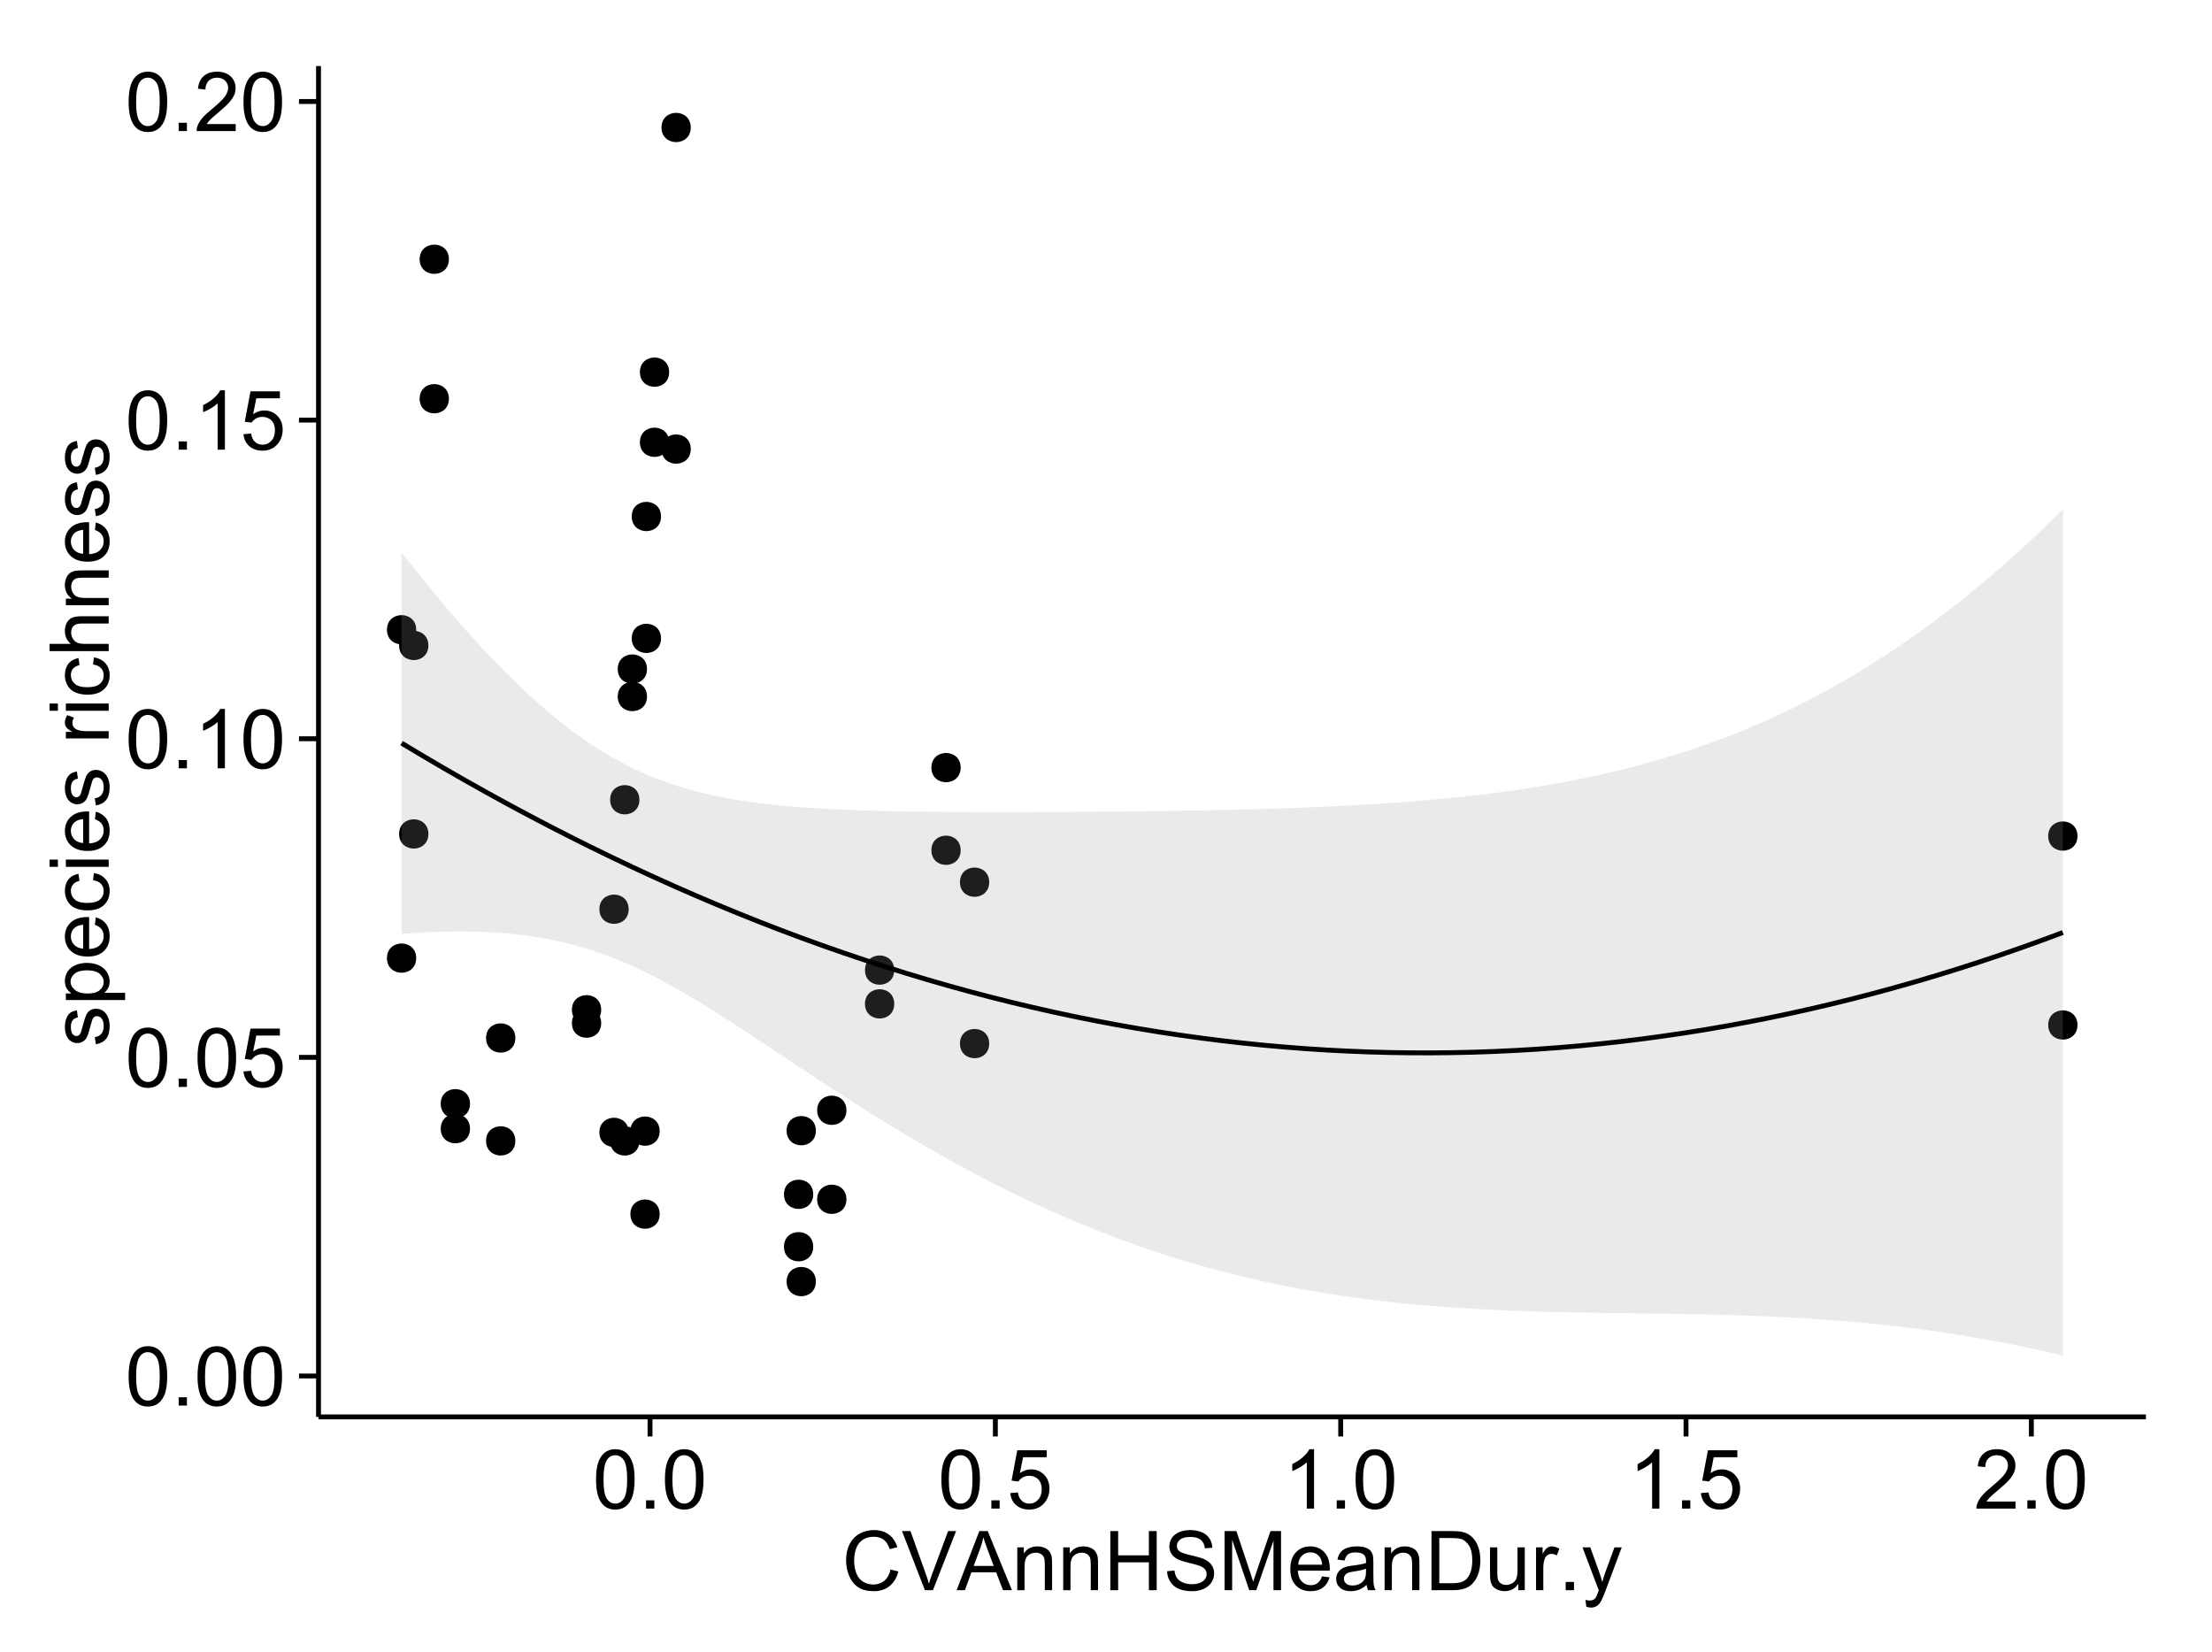 <?xml version="1.0" encoding="UTF-8"?>
<svg xmlns="http://www.w3.org/2000/svg" xmlns:xlink="http://www.w3.org/1999/xlink" width="482pt" height="360pt" viewBox="0 0 482 360" version="1.1">
<defs>
<g>
<symbol overflow="visible" id="glyph0-0">
<path style="stroke:none;" d="M 0.746 -6.355 C 0.742 -7.875 0.898 -9.102 1.215 -10.031 C 1.527 -10.961 1.996 -11.676 2.613 -12.18 C 3.23 -12.684 4.008 -12.938 4.949 -12.938 C 5.637 -12.938 6.242 -12.797 6.766 -12.52 C 7.285 -12.238 7.715 -11.836 8.059 -11.316 C 8.395 -10.789 8.664 -10.152 8.859 -9.398 C 9.051 -8.645 9.145 -7.629 9.148 -6.355 C 9.145 -4.84 8.992 -3.617 8.684 -2.691 C 8.371 -1.762 7.906 -1.047 7.289 -0.539 C 6.672 -0.035 5.891 0.215 4.949 0.219 C 3.703 0.215 2.727 -0.227 2.023 -1.117 C 1.168 -2.188 0.742 -3.934 0.746 -6.355 Z M 2.375 -6.355 C 2.371 -4.234 2.621 -2.824 3.117 -2.129 C 3.609 -1.426 4.219 -1.078 4.949 -1.082 C 5.672 -1.078 6.281 -1.43 6.781 -2.137 C 7.273 -2.836 7.523 -4.242 7.523 -6.355 C 7.523 -8.473 7.273 -9.883 6.781 -10.582 C 6.281 -11.277 5.664 -11.625 4.93 -11.629 C 4.199 -11.625 3.621 -11.316 3.191 -10.703 C 2.645 -9.918 2.371 -8.469 2.375 -6.355 Z M 2.375 -6.355 "/>
</symbol>
<symbol overflow="visible" id="glyph0-1">
<path style="stroke:none;" d="M 1.633 0 L 1.633 -1.801 L 3.438 -1.801 L 3.438 0 Z M 1.633 0 "/>
</symbol>
<symbol overflow="visible" id="glyph0-2">
<path style="stroke:none;" d="M 0.746 -3.375 L 2.406 -3.516 C 2.527 -2.707 2.812 -2.098 3.266 -1.691 C 3.711 -1.281 4.254 -1.078 4.887 -1.082 C 5.648 -1.078 6.293 -1.363 6.82 -1.941 C 7.344 -2.512 7.605 -3.273 7.609 -4.227 C 7.605 -5.125 7.352 -5.84 6.848 -6.363 C 6.34 -6.883 5.676 -7.141 4.859 -7.145 C 4.344 -7.141 3.887 -7.027 3.48 -6.797 C 3.07 -6.566 2.746 -6.266 2.516 -5.898 L 1.027 -6.09 L 2.277 -12.711 L 8.684 -12.711 L 8.684 -11.195 L 3.543 -11.195 L 2.848 -7.734 C 3.621 -8.273 4.43 -8.543 5.281 -8.543 C 6.402 -8.543 7.352 -8.152 8.129 -7.371 C 8.898 -6.59 9.285 -5.586 9.289 -4.367 C 9.285 -3.195 8.945 -2.188 8.27 -1.344 C 7.441 -0.301 6.316 0.215 4.887 0.219 C 3.715 0.215 2.758 -0.109 2.016 -0.766 C 1.273 -1.418 0.848 -2.289 0.746 -3.375 Z M 0.746 -3.375 "/>
</symbol>
<symbol overflow="visible" id="glyph0-3">
<path style="stroke:none;" d="M 6.707 0 L 5.125 0 L 5.125 -10.082 C 4.742 -9.715 4.242 -9.352 3.625 -8.988 C 3.004 -8.625 2.449 -8.352 1.961 -8.172 L 1.961 -9.703 C 2.844 -10.117 3.617 -10.621 4.281 -11.215 C 4.941 -11.805 5.41 -12.379 5.688 -12.938 L 6.707 -12.938 Z M 6.707 0 "/>
</symbol>
<symbol overflow="visible" id="glyph0-4">
<path style="stroke:none;" d="M 9.062 -1.52 L 9.062 0 L 0.547 0 C 0.531 -0.379 0.594 -0.742 0.73 -1.098 C 0.945 -1.676 1.293 -2.25 1.77 -2.812 C 2.246 -3.375 2.934 -4.023 3.84 -4.766 C 5.238 -5.906 6.188 -6.816 6.68 -7.492 C 7.172 -8.16 7.418 -8.793 7.418 -9.395 C 7.418 -10.02 7.191 -10.551 6.746 -10.98 C 6.293 -11.41 5.711 -11.625 4.992 -11.629 C 4.23 -11.625 3.621 -11.395 3.164 -10.941 C 2.703 -10.48 2.469 -9.848 2.469 -9.043 L 0.844 -9.211 C 0.953 -10.422 1.371 -11.344 2.102 -11.984 C 2.824 -12.617 3.801 -12.938 5.027 -12.938 C 6.262 -12.938 7.238 -12.594 7.961 -11.91 C 8.68 -11.223 9.039 -10.371 9.043 -9.359 C 9.039 -8.84 8.934 -8.336 8.727 -7.84 C 8.512 -7.34 8.164 -6.812 7.676 -6.266 C 7.188 -5.711 6.375 -4.957 5.238 -4 C 4.285 -3.199 3.676 -2.66 3.41 -2.379 C 3.141 -2.094 2.918 -1.805 2.742 -1.52 Z M 9.062 -1.52 "/>
</symbol>
<symbol overflow="visible" id="glyph0-5">
<path style="stroke:none;" d="M 10.582 -4.516 L 12.289 -4.086 C 11.926 -2.68 11.281 -1.613 10.355 -0.883 C 9.426 -0.148 8.293 0.215 6.953 0.219 C 5.559 0.215 4.43 -0.062 3.562 -0.629 C 2.691 -1.191 2.027 -2.012 1.578 -3.086 C 1.121 -4.156 0.895 -5.309 0.898 -6.539 C 0.895 -7.879 1.152 -9.047 1.664 -10.047 C 2.176 -11.043 2.902 -11.801 3.852 -12.324 C 4.797 -12.84 5.84 -13.102 6.977 -13.105 C 8.266 -13.102 9.352 -12.773 10.23 -12.121 C 11.105 -11.461 11.715 -10.539 12.066 -9.352 L 10.391 -8.957 C 10.086 -9.891 9.652 -10.574 9.086 -11.004 C 8.516 -11.43 7.801 -11.641 6.945 -11.645 C 5.949 -11.641 5.121 -11.406 4.457 -10.934 C 3.789 -10.457 3.324 -9.816 3.059 -9.02 C 2.789 -8.215 2.652 -7.391 2.656 -6.547 C 2.652 -5.449 2.812 -4.496 3.133 -3.68 C 3.449 -2.859 3.945 -2.246 4.621 -1.844 C 5.293 -1.438 6.023 -1.234 6.812 -1.238 C 7.762 -1.234 8.57 -1.512 9.234 -2.062 C 9.898 -2.613 10.348 -3.43 10.582 -4.516 Z M 10.582 -4.516 "/>
</symbol>
<symbol overflow="visible" id="glyph0-6">
<path style="stroke:none;" d="M 5.07 0 L 0.078 -12.883 L 1.926 -12.883 L 5.273 -3.523 C 5.543 -2.77 5.766 -2.066 5.949 -1.414 C 6.145 -2.113 6.379 -2.816 6.645 -3.523 L 10.125 -12.883 L 11.867 -12.883 L 6.82 0 Z M 5.07 0 "/>
</symbol>
<symbol overflow="visible" id="glyph0-7">
<path style="stroke:none;" d="M -0.027 0 L 4.922 -12.883 L 6.758 -12.883 L 12.031 0 L 10.09 0 L 8.586 -3.902 L 3.199 -3.902 L 1.785 0 Z M 3.691 -5.289 L 8.059 -5.289 L 6.715 -8.859 C 6.305 -9.941 6 -10.832 5.801 -11.531 C 5.637 -10.703 5.402 -9.883 5.105 -9.07 Z M 3.691 -5.289 "/>
</symbol>
<symbol overflow="visible" id="glyph0-8">
<path style="stroke:none;" d="M 1.188 0 L 1.188 -9.336 L 2.609 -9.336 L 2.609 -8.008 C 3.293 -9.031 4.285 -9.543 5.582 -9.547 C 6.141 -9.543 6.656 -9.441 7.133 -9.242 C 7.602 -9.035 7.957 -8.77 8.191 -8.445 C 8.426 -8.113 8.59 -7.727 8.684 -7.277 C 8.742 -6.98 8.77 -6.465 8.773 -5.738 L 8.773 0 L 7.188 0 L 7.188 -5.68 C 7.184 -6.32 7.121 -6.801 7.004 -7.121 C 6.879 -7.438 6.66 -7.695 6.348 -7.887 C 6.031 -8.074 5.664 -8.168 5.246 -8.172 C 4.566 -8.168 3.984 -7.953 3.5 -7.531 C 3.008 -7.102 2.766 -6.293 2.77 -5.098 L 2.77 0 Z M 1.188 0 "/>
</symbol>
<symbol overflow="visible" id="glyph0-9">
<path style="stroke:none;" d="M 1.441 0 L 1.441 -12.883 L 3.148 -12.883 L 3.148 -7.594 L 9.844 -7.594 L 9.844 -12.883 L 11.547 -12.883 L 11.547 0 L 9.844 0 L 9.844 -6.074 L 3.148 -6.074 L 3.148 0 Z M 1.441 0 "/>
</symbol>
<symbol overflow="visible" id="glyph0-10">
<path style="stroke:none;" d="M 0.809 -4.141 L 2.418 -4.281 C 2.492 -3.633 2.668 -3.102 2.949 -2.691 C 3.223 -2.277 3.656 -1.945 4.246 -1.691 C 4.828 -1.434 5.488 -1.305 6.223 -1.309 C 6.871 -1.305 7.445 -1.402 7.945 -1.598 C 8.441 -1.789 8.809 -2.055 9.055 -2.395 C 9.297 -2.727 9.422 -3.094 9.422 -3.5 C 9.422 -3.898 9.305 -4.25 9.07 -4.555 C 8.836 -4.852 8.449 -5.105 7.91 -5.316 C 7.562 -5.449 6.797 -5.66 5.613 -5.945 C 4.43 -6.227 3.602 -6.496 3.129 -6.75 C 2.512 -7.07 2.051 -7.469 1.754 -7.949 C 1.449 -8.422 1.301 -8.957 1.301 -9.555 C 1.301 -10.203 1.484 -10.812 1.852 -11.379 C 2.219 -11.941 2.758 -12.367 3.469 -12.664 C 4.18 -12.953 4.969 -13.102 5.836 -13.105 C 6.789 -13.102 7.629 -12.945 8.363 -12.641 C 9.09 -12.328 9.652 -11.879 10.043 -11.285 C 10.434 -10.688 10.645 -10.008 10.68 -9.254 L 9.043 -9.133 C 8.953 -9.941 8.656 -10.555 8.152 -10.977 C 7.641 -11.391 6.895 -11.602 5.906 -11.602 C 4.875 -11.602 4.121 -11.41 3.652 -11.035 C 3.176 -10.652 2.941 -10.199 2.945 -9.668 C 2.941 -9.203 3.109 -8.82 3.445 -8.523 C 3.773 -8.223 4.629 -7.918 6.016 -7.605 C 7.398 -7.293 8.348 -7.02 8.867 -6.785 C 9.613 -6.438 10.168 -5.996 10.527 -5.469 C 10.883 -4.938 11.062 -4.328 11.066 -3.641 C 11.062 -2.949 10.867 -2.305 10.477 -1.699 C 10.082 -1.09 9.516 -0.617 8.781 -0.285 C 8.043 0.051 7.215 0.215 6.301 0.219 C 5.133 0.215 4.156 0.051 3.371 -0.289 C 2.578 -0.625 1.961 -1.137 1.516 -1.824 C 1.066 -2.504 0.832 -3.277 0.809 -4.141 Z M 0.809 -4.141 "/>
</symbol>
<symbol overflow="visible" id="glyph0-11">
<path style="stroke:none;" d="M 1.336 0 L 1.336 -12.883 L 3.902 -12.883 L 6.953 -3.762 C 7.23 -2.91 7.434 -2.273 7.566 -1.855 C 7.711 -2.32 7.941 -3.008 8.254 -3.922 L 11.336 -12.883 L 13.633 -12.883 L 13.633 0 L 11.988 0 L 11.988 -10.785 L 8.242 0 L 6.707 0 L 2.98 -10.969 L 2.98 0 Z M 1.336 0 "/>
</symbol>
<symbol overflow="visible" id="glyph0-12">
<path style="stroke:none;" d="M 7.578 -3.008 L 9.211 -2.805 C 8.953 -1.848 8.473 -1.105 7.777 -0.578 C 7.078 -0.051 6.188 0.211 5.105 0.211 C 3.738 0.211 2.656 -0.207 1.859 -1.051 C 1.055 -1.887 0.656 -3.066 0.66 -4.586 C 0.656 -6.156 1.059 -7.375 1.871 -8.246 C 2.676 -9.109 3.727 -9.543 5.02 -9.547 C 6.266 -9.543 7.285 -9.117 8.078 -8.27 C 8.867 -7.418 9.262 -6.223 9.266 -4.684 C 9.262 -4.586 9.258 -4.445 9.254 -4.262 L 2.293 -4.262 C 2.348 -3.234 2.641 -2.449 3.164 -1.906 C 3.684 -1.359 4.332 -1.09 5.117 -1.09 C 5.691 -1.09 6.188 -1.242 6.598 -1.547 C 7.008 -1.852 7.332 -2.336 7.578 -3.008 Z M 2.383 -5.562 L 7.594 -5.562 C 7.523 -6.344 7.324 -6.934 6.996 -7.328 C 6.492 -7.934 5.836 -8.238 5.035 -8.242 C 4.305 -8.238 3.695 -7.996 3.203 -7.512 C 2.707 -7.027 2.434 -6.375 2.383 -5.562 Z M 2.383 -5.562 "/>
</symbol>
<symbol overflow="visible" id="glyph0-13">
<path style="stroke:none;" d="M 7.277 -1.152 C 6.691 -0.652 6.125 -0.301 5.586 -0.098 C 5.039 0.109 4.457 0.211 3.84 0.211 C 2.812 0.211 2.027 -0.039 1.477 -0.539 C 0.922 -1.039 0.645 -1.68 0.648 -2.461 C 0.645 -2.918 0.75 -3.336 0.961 -3.715 C 1.168 -4.09 1.438 -4.391 1.777 -4.621 C 2.113 -4.848 2.496 -5.02 2.918 -5.141 C 3.227 -5.219 3.695 -5.301 4.324 -5.379 C 5.602 -5.531 6.539 -5.711 7.145 -5.922 C 7.148 -6.137 7.152 -6.273 7.156 -6.336 C 7.152 -6.977 7.004 -7.434 6.707 -7.699 C 6.301 -8.055 5.699 -8.23 4.906 -8.234 C 4.156 -8.23 3.609 -8.102 3.258 -7.844 C 2.902 -7.582 2.637 -7.121 2.469 -6.461 L 0.922 -6.672 C 1.059 -7.332 1.293 -7.867 1.617 -8.273 C 1.938 -8.68 2.402 -8.992 3.016 -9.215 C 3.621 -9.434 4.328 -9.543 5.133 -9.547 C 5.93 -9.543 6.574 -9.449 7.074 -9.266 C 7.566 -9.074 7.934 -8.84 8.172 -8.555 C 8.402 -8.27 8.566 -7.91 8.664 -7.48 C 8.715 -7.207 8.742 -6.719 8.746 -6.02 L 8.746 -3.91 C 8.742 -2.434 8.773 -1.504 8.844 -1.117 C 8.906 -0.727 9.043 -0.355 9.246 0 L 7.594 0 C 7.43 -0.328 7.324 -0.711 7.277 -1.152 Z M 7.145 -4.684 C 6.566 -4.445 5.707 -4.246 4.562 -4.086 C 3.91 -3.988 3.449 -3.883 3.18 -3.77 C 2.91 -3.648 2.703 -3.477 2.555 -3.254 C 2.406 -3.027 2.332 -2.777 2.336 -2.504 C 2.332 -2.078 2.492 -1.727 2.816 -1.449 C 3.133 -1.164 3.602 -1.023 4.219 -1.027 C 4.828 -1.023 5.367 -1.156 5.844 -1.426 C 6.312 -1.691 6.664 -2.059 6.891 -2.523 C 7.059 -2.879 7.141 -3.406 7.145 -4.105 Z M 7.145 -4.684 "/>
</symbol>
<symbol overflow="visible" id="glyph0-14">
<path style="stroke:none;" d="M 1.391 0 L 1.391 -12.883 L 5.828 -12.883 C 6.824 -12.879 7.59 -12.816 8.121 -12.699 C 8.855 -12.527 9.484 -12.223 10.012 -11.777 C 10.688 -11.199 11.195 -10.465 11.535 -9.574 C 11.867 -8.68 12.035 -7.656 12.039 -6.512 C 12.035 -5.531 11.922 -4.664 11.695 -3.91 C 11.469 -3.152 11.176 -2.527 10.816 -2.035 C 10.457 -1.535 10.066 -1.145 9.645 -0.863 C 9.219 -0.574 8.703 -0.359 8.105 -0.219 C 7.504 -0.07 6.816 0 6.039 0 Z M 3.094 -1.52 L 5.844 -1.52 C 6.688 -1.516 7.355 -1.598 7.844 -1.758 C 8.324 -1.914 8.711 -2.137 9 -2.426 C 9.402 -2.828 9.715 -3.371 9.941 -4.055 C 10.164 -4.734 10.277 -5.562 10.281 -6.539 C 10.277 -7.887 10.055 -8.922 9.617 -9.645 C 9.172 -10.367 8.637 -10.852 8.008 -11.102 C 7.547 -11.273 6.812 -11.359 5.801 -11.363 L 3.094 -11.363 Z M 3.094 -1.52 "/>
</symbol>
<symbol overflow="visible" id="glyph0-15">
<path style="stroke:none;" d="M 7.305 0 L 7.305 -1.371 C 6.574 -0.316 5.586 0.211 4.344 0.211 C 3.789 0.211 3.273 0.105 2.797 -0.105 C 2.316 -0.316 1.965 -0.578 1.734 -0.898 C 1.504 -1.215 1.34 -1.609 1.25 -2.074 C 1.18 -2.383 1.148 -2.875 1.152 -3.551 L 1.152 -9.336 L 2.734 -9.336 L 2.734 -4.156 C 2.73 -3.328 2.762 -2.773 2.828 -2.488 C 2.926 -2.07 3.137 -1.742 3.461 -1.508 C 3.781 -1.266 4.18 -1.148 4.656 -1.152 C 5.129 -1.148 5.574 -1.27 5.992 -1.516 C 6.406 -1.758 6.699 -2.09 6.875 -2.508 C 7.047 -2.926 7.137 -3.531 7.137 -4.332 L 7.137 -9.336 L 8.719 -9.336 L 8.719 0 Z M 7.305 0 "/>
</symbol>
<symbol overflow="visible" id="glyph0-16">
<path style="stroke:none;" d="M 1.168 0 L 1.168 -9.336 L 2.594 -9.336 L 2.594 -7.918 C 2.953 -8.578 3.289 -9.016 3.598 -9.23 C 3.906 -9.438 4.242 -9.543 4.613 -9.547 C 5.145 -9.543 5.688 -9.375 6.242 -9.035 L 5.695 -7.566 C 5.309 -7.793 4.922 -7.91 4.535 -7.91 C 4.188 -7.91 3.875 -7.805 3.602 -7.598 C 3.324 -7.387 3.129 -7.098 3.016 -6.734 C 2.836 -6.168 2.746 -5.555 2.75 -4.887 L 2.75 0 Z M 1.168 0 "/>
</symbol>
<symbol overflow="visible" id="glyph0-17">
<path style="stroke:none;" d="M 1.117 3.594 L 0.941 2.109 C 1.285 2.203 1.586 2.25 1.844 2.25 C 2.195 2.25 2.477 2.191 2.691 2.074 C 2.898 1.957 3.07 1.793 3.207 1.582 C 3.305 1.422 3.469 1.027 3.691 0.406 C 3.719 0.312 3.766 0.184 3.832 0.016 L 0.289 -9.336 L 1.996 -9.336 L 3.938 -3.93 C 4.188 -3.238 4.41 -2.516 4.613 -1.766 C 4.793 -2.488 5.012 -3.199 5.266 -3.895 L 7.258 -9.336 L 8.844 -9.336 L 5.289 0.156 C 4.906 1.18 4.609 1.887 4.402 2.277 C 4.117 2.797 3.797 3.18 3.434 3.422 C 3.07 3.664 2.637 3.785 2.137 3.789 C 1.828 3.785 1.488 3.719 1.117 3.594 Z M 1.117 3.594 "/>
</symbol>
<symbol overflow="visible" id="glyph1-0">
<path style="stroke:none;" d="M -2.785 -0.555 L -3.031 -2.117 C -2.402 -2.203 -1.922 -2.449 -1.59 -2.852 C -1.254 -3.25 -1.09 -3.812 -1.09 -4.535 C -1.09 -5.262 -1.234 -5.801 -1.531 -6.152 C -1.824 -6.504 -2.172 -6.68 -2.574 -6.68 C -2.926 -6.68 -3.207 -6.523 -3.418 -6.215 C -3.555 -5.996 -3.734 -5.457 -3.953 -4.598 C -4.246 -3.434 -4.5 -2.629 -4.715 -2.184 C -4.926 -1.734 -5.223 -1.395 -5.602 -1.164 C -5.98 -0.93 -6.398 -0.812 -6.855 -0.816 C -7.27 -0.812 -7.652 -0.91 -8.012 -1.102 C -8.363 -1.293 -8.66 -1.551 -8.895 -1.883 C -9.074 -2.125 -9.227 -2.461 -9.355 -2.887 C -9.48 -3.309 -9.543 -3.766 -9.547 -4.254 C -9.543 -4.984 -9.438 -5.625 -9.23 -6.184 C -9.016 -6.734 -8.73 -7.145 -8.371 -7.41 C -8.008 -7.672 -7.527 -7.852 -6.926 -7.953 L -6.715 -6.406 C -7.195 -6.332 -7.57 -6.129 -7.84 -5.797 C -8.105 -5.457 -8.238 -4.98 -8.242 -4.367 C -8.238 -3.637 -8.117 -3.121 -7.883 -2.812 C -7.641 -2.5 -7.359 -2.344 -7.039 -2.348 C -6.832 -2.344 -6.648 -2.406 -6.484 -2.539 C -6.312 -2.664 -6.172 -2.867 -6.062 -3.148 C -6.004 -3.301 -5.871 -3.766 -5.66 -4.543 C -5.359 -5.66 -5.113 -6.441 -4.926 -6.887 C -4.734 -7.324 -4.457 -7.672 -4.094 -7.926 C -3.73 -8.176 -3.281 -8.301 -2.742 -8.305 C -2.211 -8.301 -1.711 -8.148 -1.25 -7.844 C -0.781 -7.535 -0.422 -7.09 -0.172 -6.512 C 0.086 -5.926 0.211 -5.27 0.211 -4.543 C 0.211 -3.328 -0.039 -2.406 -0.543 -1.77 C -1.047 -1.133 -1.793 -0.727 -2.785 -0.555 Z M -2.785 -0.555 "/>
</symbol>
<symbol overflow="visible" id="glyph1-1">
<path style="stroke:none;" d="M 3.578 -1.188 L -9.336 -1.188 L -9.336 -2.629 L -8.121 -2.629 C -8.594 -2.965 -8.949 -3.348 -9.188 -3.777 C -9.426 -4.203 -9.543 -4.723 -9.547 -5.336 C -9.543 -6.129 -9.34 -6.832 -8.93 -7.445 C -8.516 -8.051 -7.934 -8.512 -7.191 -8.824 C -6.441 -9.133 -5.625 -9.285 -4.738 -9.289 C -3.781 -9.285 -2.922 -9.113 -2.156 -8.773 C -1.391 -8.43 -0.805 -7.934 -0.398 -7.281 C 0.008 -6.625 0.211 -5.938 0.211 -5.219 C 0.211 -4.691 0.102 -4.219 -0.121 -3.801 C -0.344 -3.379 -0.625 -3.035 -0.965 -2.77 L 3.578 -2.77 Z M -4.613 -2.621 C -3.41 -2.613 -2.523 -2.855 -1.949 -3.348 C -1.375 -3.832 -1.09 -4.422 -1.09 -5.117 C -1.09 -5.816 -1.387 -6.418 -1.98 -6.922 C -2.574 -7.418 -3.496 -7.668 -4.746 -7.672 C -5.934 -7.668 -6.824 -7.426 -7.418 -6.938 C -8.008 -6.449 -8.301 -5.863 -8.305 -5.188 C -8.301 -4.508 -7.988 -3.914 -7.359 -3.398 C -6.727 -2.879 -5.809 -2.617 -4.613 -2.621 Z M -4.613 -2.621 "/>
</symbol>
<symbol overflow="visible" id="glyph1-2">
<path style="stroke:none;" d="M -3.004 -7.578 L -2.805 -9.211 C -1.848 -8.953 -1.105 -8.473 -0.578 -7.777 C -0.051 -7.078 0.211 -6.188 0.211 -5.105 C 0.211 -3.738 -0.207 -2.656 -1.051 -1.859 C -1.887 -1.055 -3.066 -0.656 -4.586 -0.66 C -6.156 -0.656 -7.375 -1.059 -8.246 -1.871 C -9.109 -2.676 -9.543 -3.727 -9.547 -5.02 C -9.543 -6.266 -9.117 -7.285 -8.27 -8.078 C -7.418 -8.867 -6.223 -9.262 -4.684 -9.266 C -4.586 -9.262 -4.445 -9.258 -4.262 -9.254 L -4.262 -2.293 C -3.234 -2.348 -2.449 -2.641 -1.906 -3.164 C -1.359 -3.684 -1.09 -4.332 -1.09 -5.117 C -1.09 -5.691 -1.242 -6.188 -1.547 -6.598 C -1.852 -7.008 -2.336 -7.332 -3.004 -7.578 Z M -5.562 -2.383 L -5.562 -7.594 C -6.344 -7.523 -6.934 -7.324 -7.328 -6.996 C -7.934 -6.492 -8.238 -5.836 -8.242 -5.035 C -8.238 -4.305 -7.996 -3.695 -7.512 -3.203 C -7.027 -2.707 -6.375 -2.434 -5.562 -2.383 Z M -5.562 -2.383 "/>
</symbol>
<symbol overflow="visible" id="glyph1-3">
<path style="stroke:none;" d="M -3.418 -7.277 L -3.215 -8.832 C -2.141 -8.66 -1.301 -8.227 -0.699 -7.527 C -0.09 -6.824 0.211 -5.965 0.211 -4.949 C 0.211 -3.668 -0.203 -2.641 -1.039 -1.867 C -1.871 -1.09 -3.07 -0.703 -4.633 -0.703 C -5.637 -0.703 -6.52 -0.867 -7.277 -1.203 C -8.031 -1.535 -8.598 -2.047 -8.977 -2.73 C -9.355 -3.41 -9.543 -4.152 -9.547 -4.957 C -9.543 -5.969 -9.289 -6.797 -8.777 -7.441 C -8.262 -8.086 -7.531 -8.5 -6.59 -8.684 L -6.355 -7.145 C -6.98 -6.996 -7.453 -6.738 -7.77 -6.367 C -8.082 -5.992 -8.238 -5.543 -8.242 -5.02 C -8.238 -4.219 -7.953 -3.57 -7.387 -3.074 C -6.812 -2.574 -5.91 -2.324 -4.676 -2.328 C -3.422 -2.324 -2.508 -2.566 -1.941 -3.047 C -1.371 -3.527 -1.09 -4.152 -1.09 -4.93 C -1.09 -5.547 -1.277 -6.066 -1.66 -6.484 C -2.035 -6.898 -2.621 -7.164 -3.418 -7.277 Z M -3.418 -7.277 "/>
</symbol>
<symbol overflow="visible" id="glyph1-4">
<path style="stroke:none;" d="M -11.066 -1.195 L -12.883 -1.195 L -12.883 -2.777 L -11.066 -2.777 Z M 0 -1.195 L -9.336 -1.195 L -9.336 -2.777 L 0 -2.777 Z M 0 -1.195 "/>
</symbol>
<symbol overflow="visible" id="glyph1-5">
<path style="stroke:none;" d=""/>
</symbol>
<symbol overflow="visible" id="glyph1-6">
<path style="stroke:none;" d="M 0 -1.168 L -9.336 -1.168 L -9.336 -2.594 L -7.918 -2.594 C -8.578 -2.953 -9.016 -3.289 -9.23 -3.598 C -9.438 -3.906 -9.543 -4.242 -9.547 -4.613 C -9.543 -5.145 -9.375 -5.688 -9.035 -6.242 L -7.566 -5.695 C -7.793 -5.309 -7.91 -4.922 -7.91 -4.535 C -7.91 -4.188 -7.805 -3.875 -7.598 -3.602 C -7.387 -3.324 -7.098 -3.129 -6.734 -3.016 C -6.168 -2.836 -5.555 -2.746 -4.887 -2.75 L 0 -2.75 Z M 0 -1.168 "/>
</symbol>
<symbol overflow="visible" id="glyph1-7">
<path style="stroke:none;" d="M 0 -1.188 L -12.883 -1.188 L -12.883 -2.77 L -8.262 -2.77 C -9.117 -3.504 -9.543 -4.434 -9.547 -5.562 C -9.543 -6.25 -9.406 -6.852 -9.137 -7.363 C -8.859 -7.871 -8.484 -8.234 -8.004 -8.457 C -7.523 -8.676 -6.824 -8.789 -5.914 -8.789 L 0 -8.789 L 0 -7.207 L -5.914 -7.207 C -6.703 -7.207 -7.281 -7.035 -7.641 -6.691 C -8 -6.348 -8.18 -5.863 -8.184 -5.238 C -8.18 -4.77 -8.059 -4.328 -7.816 -3.914 C -7.574 -3.5 -7.242 -3.203 -6.828 -3.031 C -6.406 -2.852 -5.832 -2.766 -5.105 -2.77 L 0 -2.77 Z M 0 -1.188 "/>
</symbol>
<symbol overflow="visible" id="glyph1-8">
<path style="stroke:none;" d="M 0 -1.188 L -9.336 -1.188 L -9.336 -2.609 L -8.008 -2.609 C -9.031 -3.293 -9.543 -4.285 -9.547 -5.582 C -9.543 -6.141 -9.441 -6.656 -9.242 -7.133 C -9.035 -7.602 -8.77 -7.957 -8.445 -8.191 C -8.113 -8.426 -7.727 -8.59 -7.277 -8.684 C -6.98 -8.742 -6.465 -8.77 -5.738 -8.773 L 0 -8.773 L 0 -7.188 L -5.68 -7.188 C -6.32 -7.184 -6.801 -7.121 -7.121 -7.004 C -7.438 -6.879 -7.695 -6.66 -7.887 -6.348 C -8.074 -6.031 -8.168 -5.664 -8.172 -5.246 C -8.168 -4.57 -7.953 -3.992 -7.531 -3.504 C -7.102 -3.012 -6.293 -2.766 -5.098 -2.77 L 0 -2.77 Z M 0 -1.188 "/>
</symbol>
</g>
<clipPath id="clip1">
  <path d="M 69.406 14.398 L 468.602 14.398 L 468.602 309.734 L 69.406 309.734 Z M 69.406 14.398 "/>
</clipPath>
</defs>
<g id="surface3341">
<rect x="0" y="0" width="482" height="360" style="fill:rgb(100%,100%,100%);fill-opacity:1;stroke:none;"/>
<rect x="0" y="0" width="482" height="360" style="fill:rgb(100%,100%,100%);fill-opacity:1;stroke:none;"/>
<path style="fill:none;stroke-width:1.063;stroke-linecap:round;stroke-linejoin:round;stroke:rgb(100%,100%,100%);stroke-opacity:1;stroke-miterlimit:10;" d="M 0 360 L 482 360 L 482 0 L 0 0 Z M 0 360 "/>
<g clip-path="url(#clip1)" clip-rule="nonzero">
<path style=" stroke:none;fill-rule:nonzero;fill:rgb(100%,100%,100%);fill-opacity:1;" d="M 69.406 308.734 L 467.602 308.734 L 467.602 14.398 L 69.406 14.398 Z M 69.406 308.734 "/>
<path style=" stroke:none;fill-rule:nonzero;fill:rgb(0%,0%,0%);fill-opacity:1;" d="M 208.266 185.266 C 208.266 188.102 204.016 188.102 204.016 185.266 C 204.016 182.434 208.266 182.434 208.266 185.266 "/>
<path style=" stroke:none;fill-rule:nonzero;fill:rgb(0%,0%,0%);fill-opacity:1;" d="M 451.625 223.336 C 451.625 226.172 447.375 226.172 447.375 223.336 C 447.375 220.5 451.625 220.5 451.625 223.336 "/>
<path style=" stroke:none;fill-rule:nonzero;fill:rgb(0%,0%,0%);fill-opacity:1;" d="M 135.926 246.734 C 135.926 249.57 131.672 249.57 131.672 246.734 C 131.672 243.898 135.926 243.898 135.926 246.734 "/>
<path style=" stroke:none;fill-rule:nonzero;fill:rgb(0%,0%,0%);fill-opacity:1;" d="M 451.625 182.172 C 451.625 185.008 447.375 185.008 447.375 182.172 C 447.375 179.336 451.625 179.336 451.625 182.172 "/>
<path style=" stroke:none;fill-rule:nonzero;fill:rgb(0%,0%,0%);fill-opacity:1;" d="M 96.758 86.879 C 96.758 89.715 92.504 89.715 92.504 86.879 C 92.504 84.047 96.758 84.047 96.758 86.879 "/>
<path style=" stroke:none;fill-rule:nonzero;fill:rgb(0%,0%,0%);fill-opacity:1;" d="M 214.488 227.391 C 214.488 230.227 210.238 230.227 210.238 227.391 C 210.238 224.555 214.488 224.555 214.488 227.391 "/>
<path style=" stroke:none;fill-rule:nonzero;fill:rgb(0%,0%,0%);fill-opacity:1;" d="M 214.488 192.223 C 214.488 195.059 210.238 195.059 210.238 192.223 C 210.238 189.387 214.488 189.387 214.488 192.223 "/>
<path style=" stroke:none;fill-rule:nonzero;fill:rgb(0%,0%,0%);fill-opacity:1;" d="M 138.262 174.258 C 138.262 177.094 134.012 177.094 134.012 174.258 C 134.012 171.426 138.262 171.426 138.262 174.258 "/>
<path style=" stroke:none;fill-rule:nonzero;fill:rgb(0%,0%,0%);fill-opacity:1;" d="M 138.262 248.602 C 138.262 251.434 134.012 251.434 134.012 248.602 C 134.012 245.766 138.262 245.766 138.262 248.602 "/>
<path style=" stroke:none;fill-rule:nonzero;fill:rgb(0%,0%,0%);fill-opacity:1;" d="M 129.934 220.016 C 129.934 222.852 125.684 222.852 125.684 220.016 C 125.684 217.184 129.934 217.184 129.934 220.016 "/>
<path style=" stroke:none;fill-rule:nonzero;fill:rgb(0%,0%,0%);fill-opacity:1;" d="M 92.285 140.645 C 92.285 143.48 88.031 143.48 88.031 140.645 C 88.031 137.809 92.285 137.809 92.285 140.645 "/>
<path style=" stroke:none;fill-rule:nonzero;fill:rgb(0%,0%,0%);fill-opacity:1;" d="M 92.285 181.707 C 92.285 184.543 88.031 184.543 88.031 181.707 C 88.031 178.875 92.285 178.875 92.285 181.707 "/>
<path style=" stroke:none;fill-rule:nonzero;fill:rgb(0%,0%,0%);fill-opacity:1;" d="M 142.973 112.539 C 142.973 115.375 138.719 115.375 138.719 112.539 C 138.719 109.703 142.973 109.703 142.973 112.539 "/>
<path style=" stroke:none;fill-rule:nonzero;fill:rgb(0%,0%,0%);fill-opacity:1;" d="M 144.75 81.09 C 144.75 83.926 140.496 83.926 140.496 81.09 C 140.496 78.254 144.75 78.254 144.75 81.09 "/>
<path style=" stroke:none;fill-rule:nonzero;fill:rgb(0%,0%,0%);fill-opacity:1;" d="M 144.75 96.371 C 144.75 99.203 140.496 99.203 140.496 96.371 C 140.496 93.535 144.75 93.535 144.75 96.371 "/>
<path style=" stroke:none;fill-rule:nonzero;fill:rgb(0%,0%,0%);fill-opacity:1;" d="M 101.352 245.93 C 101.352 248.766 97.098 248.766 97.098 245.93 C 97.098 243.098 101.352 243.098 101.352 245.93 "/>
<path style=" stroke:none;fill-rule:nonzero;fill:rgb(0%,0%,0%);fill-opacity:1;" d="M 101.352 240.492 C 101.352 243.324 97.098 243.324 97.098 240.492 C 97.098 237.656 101.352 237.656 101.352 240.492 "/>
<path style=" stroke:none;fill-rule:nonzero;fill:rgb(0%,0%,0%);fill-opacity:1;" d="M 96.758 56.488 C 96.758 59.32 92.504 59.32 92.504 56.488 C 92.504 53.652 96.758 53.652 96.758 56.488 "/>
<path style=" stroke:none;fill-rule:nonzero;fill:rgb(0%,0%,0%);fill-opacity:1;" d="M 142.973 139.098 C 142.973 141.934 138.719 141.934 138.719 139.098 C 138.719 136.266 142.973 136.266 142.973 139.098 "/>
<path style=" stroke:none;fill-rule:nonzero;fill:rgb(0%,0%,0%);fill-opacity:1;" d="M 129.934 222.934 C 129.934 225.766 125.684 225.766 125.684 222.934 C 125.684 220.098 129.934 220.098 129.934 222.934 "/>
<path style=" stroke:none;fill-rule:nonzero;fill:rgb(0%,0%,0%);fill-opacity:1;" d="M 135.926 198.109 C 135.926 200.945 131.672 200.945 131.672 198.109 C 131.672 195.273 135.926 195.273 135.926 198.109 "/>
<path style=" stroke:none;fill-rule:nonzero;fill:rgb(0%,0%,0%);fill-opacity:1;" d="M 208.266 167.254 C 208.266 170.09 204.016 170.09 204.016 167.254 C 204.016 164.422 208.266 164.422 208.266 167.254 "/>
<path style=" stroke:none;fill-rule:nonzero;fill:rgb(0%,0%,0%);fill-opacity:1;" d="M 176.141 271.652 C 176.141 274.488 171.891 274.488 171.891 271.652 C 171.891 268.816 176.141 268.816 176.141 271.652 "/>
<path style=" stroke:none;fill-rule:nonzero;fill:rgb(0%,0%,0%);fill-opacity:1;" d="M 176.141 260.23 C 176.141 263.066 171.891 263.066 171.891 260.23 C 171.891 257.398 176.141 257.398 176.141 260.23 "/>
<path style=" stroke:none;fill-rule:nonzero;fill:rgb(0%,0%,0%);fill-opacity:1;" d="M 149.457 97.848 C 149.457 100.684 145.203 100.684 145.203 97.848 C 145.203 95.016 149.457 95.016 149.457 97.848 "/>
<path style=" stroke:none;fill-rule:nonzero;fill:rgb(0%,0%,0%);fill-opacity:1;" d="M 149.457 27.777 C 149.457 30.613 145.203 30.613 145.203 27.777 C 145.203 24.945 149.457 24.945 149.457 27.777 "/>
<path style=" stroke:none;fill-rule:nonzero;fill:rgb(0%,0%,0%);fill-opacity:1;" d="M 111.23 226.172 C 111.23 229.008 106.977 229.008 106.977 226.172 C 106.977 223.336 111.23 223.336 111.23 226.172 "/>
<path style=" stroke:none;fill-rule:nonzero;fill:rgb(0%,0%,0%);fill-opacity:1;" d="M 111.23 248.59 C 111.23 251.426 106.977 251.426 106.977 248.59 C 106.977 245.754 111.23 245.754 111.23 248.59 "/>
<path style=" stroke:none;fill-rule:nonzero;fill:rgb(0%,0%,0%);fill-opacity:1;" d="M 183.375 241.918 C 183.375 244.754 179.121 244.754 179.121 241.918 C 179.121 239.082 183.375 239.082 183.375 241.918 "/>
<path style=" stroke:none;fill-rule:nonzero;fill:rgb(0%,0%,0%);fill-opacity:1;" d="M 183.375 261.32 C 183.375 264.156 179.121 264.156 179.121 261.32 C 179.121 258.484 183.375 258.484 183.375 261.32 "/>
<path style=" stroke:none;fill-rule:nonzero;fill:rgb(0%,0%,0%);fill-opacity:1;" d="M 89.629 137.215 C 89.629 140.051 85.379 140.051 85.379 137.215 C 85.379 134.383 89.629 134.383 89.629 137.215 "/>
<path style=" stroke:none;fill-rule:nonzero;fill:rgb(0%,0%,0%);fill-opacity:1;" d="M 89.629 208.766 C 89.629 211.602 85.379 211.602 85.379 208.766 C 85.379 205.93 89.629 205.93 89.629 208.766 "/>
<path style=" stroke:none;fill-rule:nonzero;fill:rgb(0%,0%,0%);fill-opacity:1;" d="M 176.719 246.367 C 176.719 249.199 172.465 249.199 172.465 246.367 C 172.465 243.531 176.719 243.531 176.719 246.367 "/>
<path style=" stroke:none;fill-rule:nonzero;fill:rgb(0%,0%,0%);fill-opacity:1;" d="M 176.719 279.246 C 176.719 282.082 172.465 282.082 172.465 279.246 C 172.465 276.41 176.719 276.41 176.719 279.246 "/>
<path style=" stroke:none;fill-rule:nonzero;fill:rgb(0%,0%,0%);fill-opacity:1;" d="M 139.922 145.781 C 139.922 148.617 135.668 148.617 135.668 145.781 C 135.668 142.945 139.922 142.945 139.922 145.781 "/>
<path style=" stroke:none;fill-rule:nonzero;fill:rgb(0%,0%,0%);fill-opacity:1;" d="M 139.922 151.766 C 139.922 154.602 135.668 154.602 135.668 151.766 C 135.668 148.934 139.922 148.934 139.922 151.766 "/>
<path style=" stroke:none;fill-rule:nonzero;fill:rgb(0%,0%,0%);fill-opacity:1;" d="M 193.797 211.375 C 193.797 214.211 189.543 214.211 189.543 211.375 C 189.543 208.543 193.797 208.543 193.797 211.375 "/>
<path style=" stroke:none;fill-rule:nonzero;fill:rgb(0%,0%,0%);fill-opacity:1;" d="M 193.797 218.734 C 193.797 221.57 189.543 221.57 189.543 218.734 C 189.543 215.902 193.797 215.902 193.797 218.734 "/>
<path style=" stroke:none;fill-rule:nonzero;fill:rgb(0%,0%,0%);fill-opacity:1;" d="M 142.68 246.465 C 142.68 249.297 138.426 249.297 138.426 246.465 C 138.426 243.629 142.68 243.629 142.68 246.465 "/>
<path style=" stroke:none;fill-rule:nonzero;fill:rgb(0%,0%,0%);fill-opacity:1;" d="M 142.68 264.547 C 142.68 267.379 138.426 267.379 138.426 264.547 C 138.426 261.711 142.68 261.711 142.68 264.547 "/>
<path style=" stroke:none;fill-rule:nonzero;fill:rgb(0%,0%,0%);fill-opacity:1;" d="M 209.332 185.266 C 209.332 189.52 202.953 189.52 202.953 185.266 C 202.953 181.016 209.332 181.016 209.332 185.266 "/>
<path style=" stroke:none;fill-rule:nonzero;fill:rgb(0%,0%,0%);fill-opacity:1;" d="M 452.688 223.336 C 452.688 227.586 446.312 227.586 446.312 223.336 C 446.312 219.082 452.688 219.082 452.688 223.336 "/>
<path style=" stroke:none;fill-rule:nonzero;fill:rgb(0%,0%,0%);fill-opacity:1;" d="M 136.988 246.734 C 136.988 250.988 130.609 250.988 130.609 246.734 C 130.609 242.484 136.988 242.484 136.988 246.734 "/>
<path style=" stroke:none;fill-rule:nonzero;fill:rgb(0%,0%,0%);fill-opacity:1;" d="M 452.688 182.172 C 452.688 186.422 446.312 186.422 446.312 182.172 C 446.312 177.918 452.688 177.918 452.688 182.172 "/>
<path style=" stroke:none;fill-rule:nonzero;fill:rgb(0%,0%,0%);fill-opacity:1;" d="M 97.82 86.879 C 97.82 91.133 91.441 91.133 91.441 86.879 C 91.441 82.629 97.82 82.629 97.82 86.879 "/>
<path style=" stroke:none;fill-rule:nonzero;fill:rgb(0%,0%,0%);fill-opacity:1;" d="M 215.551 227.391 C 215.551 231.641 209.176 231.641 209.176 227.391 C 209.176 223.137 215.551 223.137 215.551 227.391 "/>
<path style=" stroke:none;fill-rule:nonzero;fill:rgb(0%,0%,0%);fill-opacity:1;" d="M 215.551 192.223 C 215.551 196.473 209.176 196.473 209.176 192.223 C 209.176 187.969 215.551 187.969 215.551 192.223 "/>
<path style=" stroke:none;fill-rule:nonzero;fill:rgb(0%,0%,0%);fill-opacity:1;" d="M 139.328 174.258 C 139.328 178.512 132.949 178.512 132.949 174.258 C 132.949 170.008 139.328 170.008 139.328 174.258 "/>
<path style=" stroke:none;fill-rule:nonzero;fill:rgb(0%,0%,0%);fill-opacity:1;" d="M 139.328 248.602 C 139.328 252.852 132.949 252.852 132.949 248.602 C 132.949 244.348 139.328 244.348 139.328 248.602 "/>
<path style=" stroke:none;fill-rule:nonzero;fill:rgb(0%,0%,0%);fill-opacity:1;" d="M 131 220.016 C 131 224.27 124.621 224.27 124.621 220.016 C 124.621 215.766 131 215.766 131 220.016 "/>
<path style=" stroke:none;fill-rule:nonzero;fill:rgb(0%,0%,0%);fill-opacity:1;" d="M 93.348 140.645 C 93.348 144.895 86.969 144.895 86.969 140.645 C 86.969 136.391 93.348 136.391 93.348 140.645 "/>
<path style=" stroke:none;fill-rule:nonzero;fill:rgb(0%,0%,0%);fill-opacity:1;" d="M 93.348 181.707 C 93.348 185.961 86.969 185.961 86.969 181.707 C 86.969 177.457 93.348 177.457 93.348 181.707 "/>
<path style=" stroke:none;fill-rule:nonzero;fill:rgb(0%,0%,0%);fill-opacity:1;" d="M 144.035 112.539 C 144.035 116.793 137.656 116.793 137.656 112.539 C 137.656 108.289 144.035 108.289 144.035 112.539 "/>
<path style=" stroke:none;fill-rule:nonzero;fill:rgb(0%,0%,0%);fill-opacity:1;" d="M 145.812 81.09 C 145.812 85.34 139.434 85.34 139.434 81.09 C 139.434 76.836 145.812 76.836 145.812 81.09 "/>
<path style=" stroke:none;fill-rule:nonzero;fill:rgb(0%,0%,0%);fill-opacity:1;" d="M 145.812 96.371 C 145.812 100.621 139.434 100.621 139.434 96.371 C 139.434 92.117 145.812 92.117 145.812 96.371 "/>
<path style=" stroke:none;fill-rule:nonzero;fill:rgb(0%,0%,0%);fill-opacity:1;" d="M 102.414 245.93 C 102.414 250.184 96.035 250.184 96.035 245.93 C 96.035 241.68 102.414 241.68 102.414 245.93 "/>
<path style=" stroke:none;fill-rule:nonzero;fill:rgb(0%,0%,0%);fill-opacity:1;" d="M 102.414 240.492 C 102.414 244.742 96.035 244.742 96.035 240.492 C 96.035 236.238 102.414 236.238 102.414 240.492 "/>
<path style=" stroke:none;fill-rule:nonzero;fill:rgb(0%,0%,0%);fill-opacity:1;" d="M 97.82 56.488 C 97.82 60.738 91.441 60.738 91.441 56.488 C 91.441 52.234 97.82 52.234 97.82 56.488 "/>
<path style=" stroke:none;fill-rule:nonzero;fill:rgb(0%,0%,0%);fill-opacity:1;" d="M 144.035 139.098 C 144.035 143.352 137.656 143.352 137.656 139.098 C 137.656 134.848 144.035 134.848 144.035 139.098 "/>
<path style=" stroke:none;fill-rule:nonzero;fill:rgb(0%,0%,0%);fill-opacity:1;" d="M 131 222.934 C 131 227.184 124.621 227.184 124.621 222.934 C 124.621 218.68 131 218.68 131 222.934 "/>
<path style=" stroke:none;fill-rule:nonzero;fill:rgb(0%,0%,0%);fill-opacity:1;" d="M 136.988 198.109 C 136.988 202.363 130.609 202.363 130.609 198.109 C 130.609 193.859 136.988 193.859 136.988 198.109 "/>
<path style=" stroke:none;fill-rule:nonzero;fill:rgb(0%,0%,0%);fill-opacity:1;" d="M 209.332 167.254 C 209.332 171.508 202.953 171.508 202.953 167.254 C 202.953 163.004 209.332 163.004 209.332 167.254 "/>
<path style=" stroke:none;fill-rule:nonzero;fill:rgb(0%,0%,0%);fill-opacity:1;" d="M 177.203 271.652 C 177.203 275.902 170.828 275.902 170.828 271.652 C 170.828 267.398 177.203 267.398 177.203 271.652 "/>
<path style=" stroke:none;fill-rule:nonzero;fill:rgb(0%,0%,0%);fill-opacity:1;" d="M 177.203 260.23 C 177.203 264.484 170.828 264.484 170.828 260.23 C 170.828 255.98 177.203 255.98 177.203 260.23 "/>
<path style=" stroke:none;fill-rule:nonzero;fill:rgb(0%,0%,0%);fill-opacity:1;" d="M 150.52 97.848 C 150.52 102.102 144.141 102.102 144.141 97.848 C 144.141 93.598 150.52 93.598 150.52 97.848 "/>
<path style=" stroke:none;fill-rule:nonzero;fill:rgb(0%,0%,0%);fill-opacity:1;" d="M 150.52 27.777 C 150.52 32.031 144.141 32.031 144.141 27.777 C 144.141 23.527 150.52 23.527 150.52 27.777 "/>
<path style=" stroke:none;fill-rule:nonzero;fill:rgb(0%,0%,0%);fill-opacity:1;" d="M 112.293 226.172 C 112.293 230.422 105.914 230.422 105.914 226.172 C 105.914 221.918 112.293 221.918 112.293 226.172 "/>
<path style=" stroke:none;fill-rule:nonzero;fill:rgb(0%,0%,0%);fill-opacity:1;" d="M 112.293 248.59 C 112.293 252.84 105.914 252.84 105.914 248.59 C 105.914 244.336 112.293 244.336 112.293 248.59 "/>
<path style=" stroke:none;fill-rule:nonzero;fill:rgb(0%,0%,0%);fill-opacity:1;" d="M 184.438 241.918 C 184.438 246.172 178.059 246.172 178.059 241.918 C 178.059 237.668 184.438 237.668 184.438 241.918 "/>
<path style=" stroke:none;fill-rule:nonzero;fill:rgb(0%,0%,0%);fill-opacity:1;" d="M 184.438 261.32 C 184.438 265.57 178.059 265.57 178.059 261.32 C 178.059 257.066 184.438 257.066 184.438 261.32 "/>
<path style=" stroke:none;fill-rule:nonzero;fill:rgb(0%,0%,0%);fill-opacity:1;" d="M 90.691 137.215 C 90.691 141.469 84.316 141.469 84.316 137.215 C 84.316 132.965 90.691 132.965 90.691 137.215 "/>
<path style=" stroke:none;fill-rule:nonzero;fill:rgb(0%,0%,0%);fill-opacity:1;" d="M 90.691 208.766 C 90.691 213.02 84.316 213.02 84.316 208.766 C 84.316 204.516 90.691 204.516 90.691 208.766 "/>
<path style=" stroke:none;fill-rule:nonzero;fill:rgb(0%,0%,0%);fill-opacity:1;" d="M 177.781 246.367 C 177.781 250.617 171.402 250.617 171.402 246.367 C 171.402 242.113 177.781 242.113 177.781 246.367 "/>
<path style=" stroke:none;fill-rule:nonzero;fill:rgb(0%,0%,0%);fill-opacity:1;" d="M 177.781 279.246 C 177.781 283.5 171.402 283.5 171.402 279.246 C 171.402 274.996 177.781 274.996 177.781 279.246 "/>
<path style=" stroke:none;fill-rule:nonzero;fill:rgb(0%,0%,0%);fill-opacity:1;" d="M 140.984 145.781 C 140.984 150.031 134.605 150.031 134.605 145.781 C 134.605 141.527 140.984 141.527 140.984 145.781 "/>
<path style=" stroke:none;fill-rule:nonzero;fill:rgb(0%,0%,0%);fill-opacity:1;" d="M 140.984 151.766 C 140.984 156.02 134.605 156.02 134.605 151.766 C 134.605 147.516 140.984 147.516 140.984 151.766 "/>
<path style=" stroke:none;fill-rule:nonzero;fill:rgb(0%,0%,0%);fill-opacity:1;" d="M 194.859 211.375 C 194.859 215.629 188.48 215.629 188.48 211.375 C 188.48 207.125 194.859 207.125 194.859 211.375 "/>
<path style=" stroke:none;fill-rule:nonzero;fill:rgb(0%,0%,0%);fill-opacity:1;" d="M 194.859 218.734 C 194.859 222.988 188.48 222.988 188.48 218.734 C 188.48 214.484 194.859 214.484 194.859 218.734 "/>
<path style=" stroke:none;fill-rule:nonzero;fill:rgb(0%,0%,0%);fill-opacity:1;" d="M 143.742 246.465 C 143.742 250.715 137.363 250.715 137.363 246.465 C 137.363 242.211 143.742 242.211 143.742 246.465 "/>
<path style=" stroke:none;fill-rule:nonzero;fill:rgb(0%,0%,0%);fill-opacity:1;" d="M 143.742 264.547 C 143.742 268.797 137.363 268.797 137.363 264.547 C 137.363 260.293 143.742 260.293 143.742 264.547 "/>
<path style=" stroke:none;fill-rule:nonzero;fill:rgb(60%,60%,60%);fill-opacity:0.2;" d="M 87.504 120.371 L 92.086 126.156 L 96.668 131.711 L 101.25 137.016 L 105.832 142.047 L 110.414 146.781 L 114.996 151.191 L 119.578 155.246 L 124.164 158.914 L 128.746 162.176 L 133.328 165.016 L 137.91 167.434 L 142.492 169.449 L 147.074 171.105 L 151.656 172.438 L 156.238 173.5 L 160.82 174.336 L 165.402 174.992 L 169.984 175.5 L 174.566 175.895 L 179.148 176.195 L 183.73 176.422 L 188.312 176.594 L 192.895 176.723 L 197.477 176.812 L 202.059 176.875 L 206.641 176.918 L 211.223 176.945 L 215.809 176.953 L 220.391 176.953 L 224.973 176.945 L 229.555 176.93 L 234.137 176.902 L 238.719 176.871 L 243.301 176.832 L 247.883 176.785 L 252.465 176.727 L 257.047 176.66 L 261.629 176.582 L 266.211 176.492 L 270.793 176.387 L 275.375 176.262 L 279.957 176.117 L 284.539 175.949 L 289.121 175.758 L 293.703 175.531 L 298.285 175.277 L 302.867 174.98 L 307.453 174.641 L 312.035 174.258 L 316.617 173.82 L 321.199 173.324 L 325.781 172.766 L 330.363 172.141 L 334.945 171.438 L 339.527 170.652 L 344.109 169.777 L 348.691 168.809 L 353.273 167.738 L 357.855 166.555 L 362.438 165.258 L 367.02 163.836 L 371.602 162.285 L 376.184 160.598 L 380.766 158.762 L 385.348 156.781 L 389.93 154.645 L 394.512 152.348 L 399.098 149.883 L 403.68 147.25 L 408.262 144.445 L 412.844 141.465 L 417.426 138.301 L 422.008 134.961 L 426.59 131.434 L 431.172 127.723 L 435.754 123.828 L 440.336 119.746 L 444.918 115.48 L 449.5 111.027 L 449.5 295.355 L 444.918 294.305 L 440.336 293.324 L 435.754 292.418 L 431.172 291.578 L 426.59 290.812 L 422.008 290.121 L 417.426 289.492 L 412.844 288.934 L 408.262 288.441 L 403.68 288.012 L 399.098 287.641 L 394.512 287.324 L 389.93 287.059 L 385.348 286.84 L 380.766 286.664 L 376.184 286.523 L 371.602 286.41 L 367.02 286.324 L 362.438 286.25 L 357.855 286.188 L 353.273 286.129 L 348.691 286.062 L 344.109 285.988 L 339.527 285.891 L 334.945 285.773 L 330.363 285.621 L 325.781 285.43 L 321.199 285.195 L 316.617 284.91 L 312.035 284.566 L 307.453 284.164 L 302.867 283.691 L 298.285 283.148 L 293.703 282.531 L 289.121 281.832 L 284.539 281.051 L 279.957 280.18 L 275.375 279.219 L 270.793 278.164 L 266.211 277.012 L 261.629 275.762 L 257.047 274.414 L 252.465 272.961 L 247.883 271.402 L 243.301 269.742 L 238.719 267.973 L 234.137 266.098 L 229.555 264.113 L 224.973 262.027 L 220.391 259.832 L 215.809 257.535 L 211.223 255.133 L 206.641 252.629 L 202.059 250.031 L 197.477 247.34 L 192.895 244.562 L 188.312 241.707 L 183.73 238.781 L 179.148 235.801 L 174.566 232.777 L 169.984 229.73 L 165.402 226.688 L 160.82 223.676 L 156.238 220.73 L 151.656 217.898 L 147.074 215.223 L 142.492 212.754 L 137.91 210.535 L 133.328 208.602 L 128.746 206.977 L 124.164 205.656 L 119.578 204.633 L 114.996 203.883 L 110.414 203.371 L 105.832 203.07 L 101.25 202.957 L 96.668 202.996 L 92.086 203.176 L 87.504 203.469 Z M 87.504 120.371 "/>
<path style="fill:none;stroke-width:1.063;stroke-linecap:butt;stroke-linejoin:round;stroke:rgb(0%,0%,0%);stroke-opacity:1;stroke-miterlimit:1;" d="M 87.504 161.922 L 92.086 164.664 L 96.668 167.355 L 101.25 169.984 L 105.832 172.559 L 110.414 175.078 L 114.996 177.535 L 119.578 179.941 L 124.164 182.285 L 128.746 184.574 L 133.328 186.809 L 137.91 188.984 L 142.492 191.102 L 147.074 193.164 L 151.656 195.168 L 156.238 197.117 L 160.82 199.004 L 165.402 200.84 L 169.984 202.617 L 174.566 204.336 L 179.148 205.996 L 183.73 207.602 L 188.312 209.152 L 192.895 210.641 L 197.477 212.078 L 202.059 213.453 L 206.641 214.773 L 211.223 216.039 L 215.809 217.246 L 220.391 218.395 L 224.973 219.484 L 229.555 220.523 L 234.137 221.5 L 238.719 222.422 L 243.301 223.285 L 247.883 224.094 L 252.465 224.844 L 257.047 225.535 L 261.629 226.172 L 266.211 226.754 L 270.793 227.273 L 275.375 227.742 L 279.957 228.148 L 284.539 228.5 L 289.121 228.797 L 293.703 229.031 L 298.285 229.211 L 302.867 229.336 L 307.453 229.402 L 312.035 229.414 L 316.617 229.363 L 321.199 229.262 L 325.781 229.098 L 330.363 228.879 L 334.945 228.605 L 339.527 228.273 L 344.109 227.883 L 348.691 227.438 L 353.273 226.934 L 357.855 226.371 L 362.438 225.754 L 367.02 225.078 L 371.602 224.348 L 376.184 223.559 L 380.766 222.715 L 385.348 221.812 L 389.93 220.852 L 394.512 219.836 L 399.098 218.762 L 403.68 217.633 L 408.262 216.445 L 412.844 215.199 L 417.426 213.898 L 422.008 212.539 L 426.59 211.125 L 431.172 209.652 L 435.754 208.121 L 440.336 206.535 L 444.918 204.891 L 449.5 203.191 "/>
</g>
<path style="fill:none;stroke-width:1.063;stroke-linecap:butt;stroke-linejoin:round;stroke:rgb(0%,0%,0%);stroke-opacity:1;stroke-miterlimit:10;" d="M 69.406 308.734 L 69.406 14.398 "/>
<g style="fill:rgb(0%,0%,0%);fill-opacity:1;">
  <use xlink:href="#glyph0-0" x="27.285" y="306.258"/>
  <use xlink:href="#glyph0-1" x="37.296" y="306.258"/>
  <use xlink:href="#glyph0-0" x="42.297" y="306.258"/>
  <use xlink:href="#glyph0-0" x="52.308" y="306.258"/>
</g>
<g style="fill:rgb(0%,0%,0%);fill-opacity:1;">
  <use xlink:href="#glyph0-0" x="27.285" y="236.832"/>
  <use xlink:href="#glyph0-1" x="37.296" y="236.832"/>
  <use xlink:href="#glyph0-0" x="42.297" y="236.832"/>
  <use xlink:href="#glyph0-2" x="52.308" y="236.832"/>
</g>
<g style="fill:rgb(0%,0%,0%);fill-opacity:1;">
  <use xlink:href="#glyph0-0" x="27.285" y="167.406"/>
  <use xlink:href="#glyph0-1" x="37.296" y="167.406"/>
  <use xlink:href="#glyph0-3" x="42.297" y="167.406"/>
  <use xlink:href="#glyph0-0" x="52.308" y="167.406"/>
</g>
<g style="fill:rgb(0%,0%,0%);fill-opacity:1;">
  <use xlink:href="#glyph0-0" x="27.285" y="97.98"/>
  <use xlink:href="#glyph0-1" x="37.296" y="97.98"/>
  <use xlink:href="#glyph0-3" x="42.297" y="97.98"/>
  <use xlink:href="#glyph0-2" x="52.308" y="97.98"/>
</g>
<g style="fill:rgb(0%,0%,0%);fill-opacity:1;">
  <use xlink:href="#glyph0-0" x="27.285" y="28.555"/>
  <use xlink:href="#glyph0-1" x="37.296" y="28.555"/>
  <use xlink:href="#glyph0-4" x="42.297" y="28.555"/>
  <use xlink:href="#glyph0-0" x="52.308" y="28.555"/>
</g>
<path style="fill:none;stroke-width:1.063;stroke-linecap:butt;stroke-linejoin:round;stroke:rgb(0%,0%,0%);stroke-opacity:1;stroke-miterlimit:10;" d="M 65.152 299.816 L 69.406 299.816 "/>
<path style="fill:none;stroke-width:1.063;stroke-linecap:butt;stroke-linejoin:round;stroke:rgb(0%,0%,0%);stroke-opacity:1;stroke-miterlimit:10;" d="M 65.152 230.391 L 69.406 230.391 "/>
<path style="fill:none;stroke-width:1.063;stroke-linecap:butt;stroke-linejoin:round;stroke:rgb(0%,0%,0%);stroke-opacity:1;stroke-miterlimit:10;" d="M 65.152 160.965 L 69.406 160.965 "/>
<path style="fill:none;stroke-width:1.063;stroke-linecap:butt;stroke-linejoin:round;stroke:rgb(0%,0%,0%);stroke-opacity:1;stroke-miterlimit:10;" d="M 65.152 91.539 L 69.406 91.539 "/>
<path style="fill:none;stroke-width:1.063;stroke-linecap:butt;stroke-linejoin:round;stroke:rgb(0%,0%,0%);stroke-opacity:1;stroke-miterlimit:10;" d="M 65.152 22.113 L 69.406 22.113 "/>
<path style="fill:none;stroke-width:1.063;stroke-linecap:butt;stroke-linejoin:round;stroke:rgb(0%,0%,0%);stroke-opacity:1;stroke-miterlimit:10;" d="M 69.406 308.734 L 467.602 308.734 "/>
<path style="fill:none;stroke-width:1.063;stroke-linecap:butt;stroke-linejoin:round;stroke:rgb(0%,0%,0%);stroke-opacity:1;stroke-miterlimit:10;" d="M 141.645 312.988 L 141.645 308.734 "/>
<path style="fill:none;stroke-width:1.063;stroke-linecap:butt;stroke-linejoin:round;stroke:rgb(0%,0%,0%);stroke-opacity:1;stroke-miterlimit:10;" d="M 216.891 312.988 L 216.891 308.734 "/>
<path style="fill:none;stroke-width:1.063;stroke-linecap:butt;stroke-linejoin:round;stroke:rgb(0%,0%,0%);stroke-opacity:1;stroke-miterlimit:10;" d="M 292.141 312.988 L 292.141 308.734 "/>
<path style="fill:none;stroke-width:1.063;stroke-linecap:butt;stroke-linejoin:round;stroke:rgb(0%,0%,0%);stroke-opacity:1;stroke-miterlimit:10;" d="M 367.387 312.988 L 367.387 308.734 "/>
<path style="fill:none;stroke-width:1.063;stroke-linecap:butt;stroke-linejoin:round;stroke:rgb(0%,0%,0%);stroke-opacity:1;stroke-miterlimit:10;" d="M 442.637 312.988 L 442.637 308.734 "/>
<g style="fill:rgb(0%,0%,0%);fill-opacity:1;">
  <use xlink:href="#glyph0-0" x="129.133" y="328.707"/>
  <use xlink:href="#glyph0-1" x="139.144" y="328.707"/>
  <use xlink:href="#glyph0-0" x="144.145" y="328.707"/>
</g>
<g style="fill:rgb(0%,0%,0%);fill-opacity:1;">
  <use xlink:href="#glyph0-0" x="204.379" y="328.707"/>
  <use xlink:href="#glyph0-1" x="214.39" y="328.707"/>
  <use xlink:href="#glyph0-2" x="219.391" y="328.707"/>
</g>
<g style="fill:rgb(0%,0%,0%);fill-opacity:1;">
  <use xlink:href="#glyph0-3" x="279.629" y="328.707"/>
  <use xlink:href="#glyph0-1" x="289.64" y="328.707"/>
  <use xlink:href="#glyph0-0" x="294.641" y="328.707"/>
</g>
<g style="fill:rgb(0%,0%,0%);fill-opacity:1;">
  <use xlink:href="#glyph0-3" x="354.875" y="328.707"/>
  <use xlink:href="#glyph0-1" x="364.886" y="328.707"/>
  <use xlink:href="#glyph0-2" x="369.887" y="328.707"/>
</g>
<g style="fill:rgb(0%,0%,0%);fill-opacity:1;">
  <use xlink:href="#glyph0-4" x="430.125" y="328.707"/>
  <use xlink:href="#glyph0-1" x="440.136" y="328.707"/>
  <use xlink:href="#glyph0-0" x="445.137" y="328.707"/>
</g>
<g style="fill:rgb(0%,0%,0%);fill-opacity:1;">
  <use xlink:href="#glyph0-5" x="183.469" y="346.492"/>
  <use xlink:href="#glyph0-6" x="196.468" y="346.492"/>
  <use xlink:href="#glyph0-7" x="208.474" y="346.492"/>
  <use xlink:href="#glyph0-8" x="220.479" y="346.492"/>
  <use xlink:href="#glyph0-8" x="230.49" y="346.492"/>
  <use xlink:href="#glyph0-9" x="240.501" y="346.492"/>
  <use xlink:href="#glyph0-10" x="253.5" y="346.492"/>
  <use xlink:href="#glyph0-11" x="265.506" y="346.492"/>
  <use xlink:href="#glyph0-12" x="280.5" y="346.492"/>
  <use xlink:href="#glyph0-13" x="290.511" y="346.492"/>
  <use xlink:href="#glyph0-8" x="300.521" y="346.492"/>
  <use xlink:href="#glyph0-14" x="310.532" y="346.492"/>
  <use xlink:href="#glyph0-15" x="323.531" y="346.492"/>
  <use xlink:href="#glyph0-16" x="333.542" y="346.492"/>
  <use xlink:href="#glyph0-1" x="339.536" y="346.492"/>
  <use xlink:href="#glyph0-17" x="344.537" y="346.492"/>
</g>
<g style="fill:rgb(0%,0%,0%);fill-opacity:1;">
  <use xlink:href="#glyph1-0" x="23.684" y="228.094"/>
  <use xlink:href="#glyph1-1" x="23.684" y="219.094"/>
  <use xlink:href="#glyph1-2" x="23.684" y="209.083"/>
  <use xlink:href="#glyph1-3" x="23.684" y="199.072"/>
  <use xlink:href="#glyph1-4" x="23.684" y="190.072"/>
  <use xlink:href="#glyph1-2" x="23.684" y="186.073"/>
  <use xlink:href="#glyph1-0" x="23.684" y="176.062"/>
  <use xlink:href="#glyph1-5" x="23.684" y="167.062"/>
  <use xlink:href="#glyph1-6" x="23.684" y="162.062"/>
  <use xlink:href="#glyph1-4" x="23.684" y="156.067"/>
  <use xlink:href="#glyph1-3" x="23.684" y="152.068"/>
  <use xlink:href="#glyph1-7" x="23.684" y="143.068"/>
  <use xlink:href="#glyph1-8" x="23.684" y="133.058"/>
  <use xlink:href="#glyph1-2" x="23.684" y="123.047"/>
  <use xlink:href="#glyph1-0" x="23.684" y="113.036"/>
  <use xlink:href="#glyph1-0" x="23.684" y="104.036"/>
</g>
</g>
</svg>
